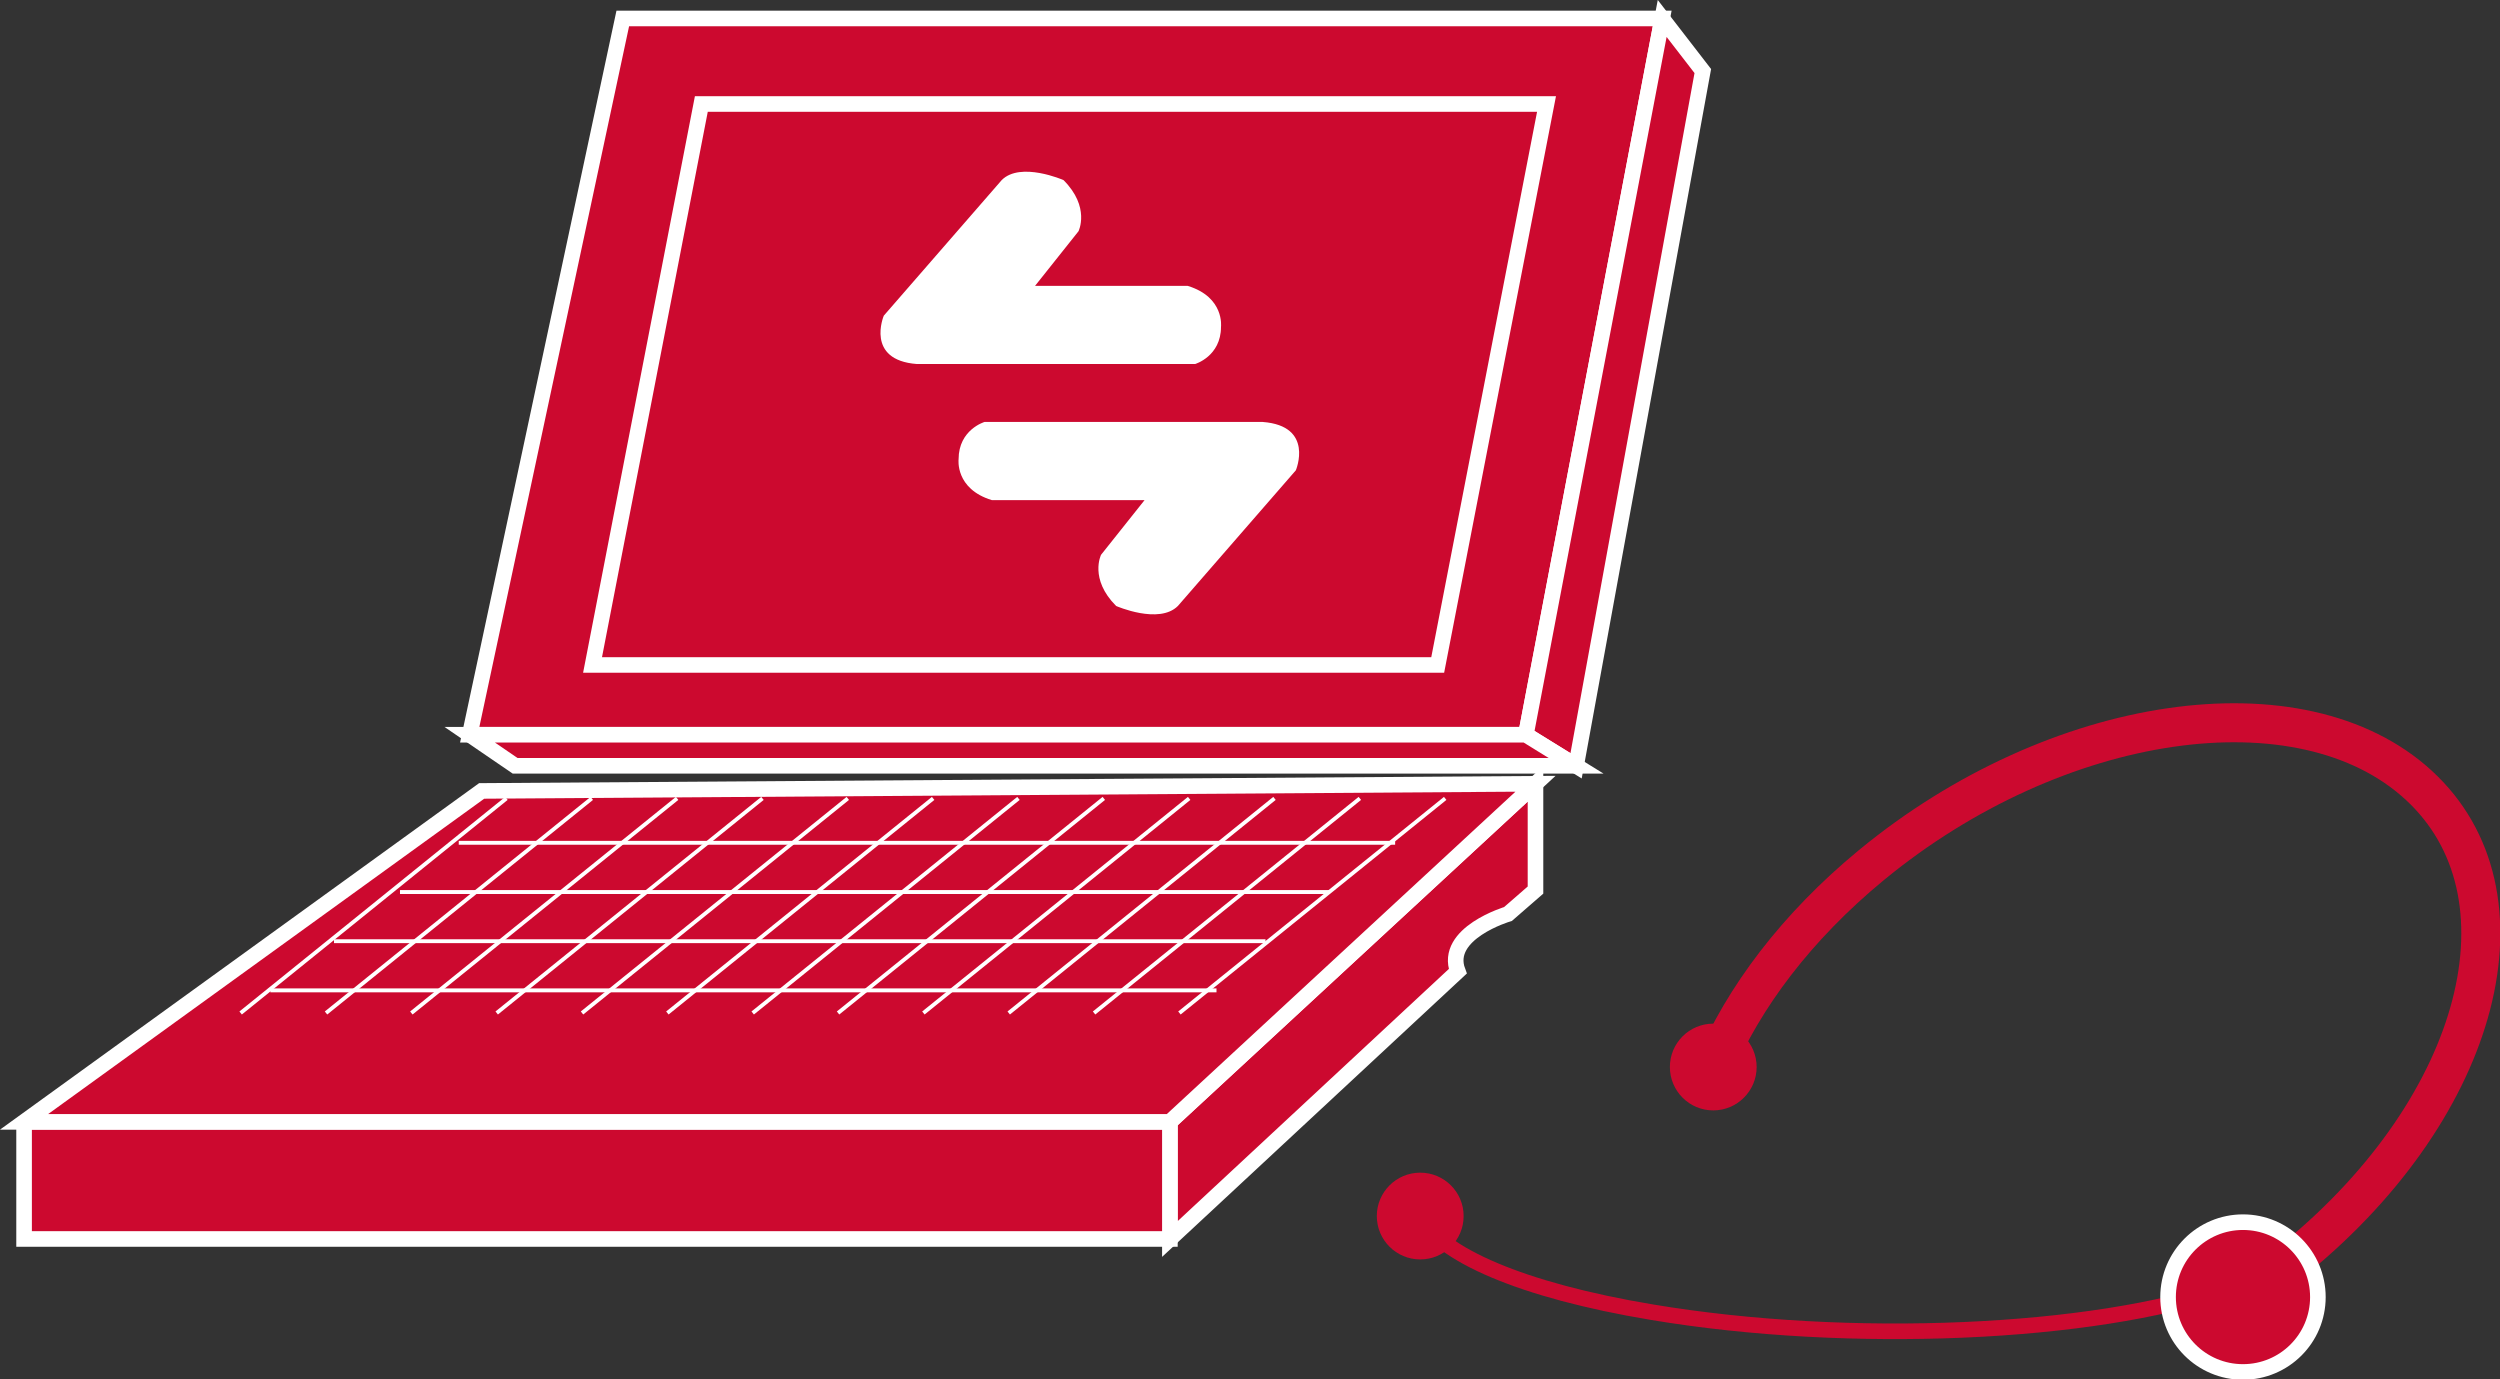 <?xml version="1.0" encoding="UTF-8" standalone="no"?>
<svg
   xmlns:dc="http://purl.org/dc/elements/1.1/"
   xmlns:cc="http://creativecommons.org/ns#"
   xmlns:rdf="http://www.w3.org/1999/02/22-rdf-syntax-ns#"
   xmlns:svg="http://www.w3.org/2000/svg"
   xmlns="http://www.w3.org/2000/svg"
   xmlns:sodipodi="http://sodipodi.sourceforge.net/DTD/sodipodi-0.dtd"
   xmlns:inkscape="http://www.inkscape.org/namespaces/inkscape"
   viewBox="0 0 85.44 47.133"
   height="47.133"
   width="85.44"
   xml:space="preserve"
   id="svg2"
   version="1.1"
   sodipodi:docname="ip_communicator.svg"
   inkscape:version="0.92.3 (2405546, 2018-03-11)"><rect x="0" y="0" width="85.44" height="47.133" fill="#333333" stroke="none"/><sodipodi:namedview
     pagecolor="#ffffff"
     bordercolor="#666666"
     borderopacity="1"
     objecttolerance="10"
     gridtolerance="10"
     guidetolerance="10"
     inkscape:pageopacity="0"
     inkscape:pageshadow="2"
     inkscape:window-width="1551"
     inkscape:window-height="836"
     id="namedview45"
     showgrid="false"
     inkscape:zoom="15.68352"
     inkscape:cx="54.110349"
     inkscape:cy="18.46577"
     inkscape:window-x="49"
     inkscape:window-y="27"
     inkscape:window-maximized="1"
     inkscape:current-layer="svg2" /><defs
     id="defs6" /><g
     id="g967"><path
       inkscape:connector-curvature="0"
       d="M 52.148,25.111 56.807,0.631 H 21.284 L 16.053,25.111 h 36.096"
       style="fill:#CC092F;fill-opacity:1;fill-rule:nonzero;stroke:none;stroke-width:0.133"
       id="path14" /><path
       inkscape:connector-curvature="0"
       d="M 52.148,25.111 56.807,0.631 H 21.284 L 16.053,25.111 Z"
       style="fill:none;stroke:#ffffff;stroke-width:0.533;stroke-linecap:butt;stroke-linejoin:miter;stroke-miterlimit:4;stroke-dasharray:none;stroke-opacity:1"
       id="path16" /><path
       inkscape:connector-curvature="0"
       d="m 56.807,0.631 1.388,1.797 -4.331,23.745 -1.716,-1.061 4.659,-24.48"
       style="fill:#CC092F;fill-opacity:1;fill-rule:nonzero;stroke:none;stroke-width:0.133"
       id="path18" /><path
       inkscape:connector-curvature="0"
       d="m 56.807,0.631 1.388,1.797 -4.331,23.745 -1.716,-1.061 z"
       style="fill:none;stroke:#ffffff;stroke-width:0.533;stroke-linecap:butt;stroke-linejoin:miter;stroke-miterlimit:4;stroke-dasharray:none;stroke-opacity:1"
       id="path20" /><path
       inkscape:connector-curvature="0"
       d="m 16.053,25.111 1.552,1.061 H 53.865 L 52.148,25.111 H 16.053"
       style="fill:#CC092F;fill-opacity:1;fill-rule:nonzero;stroke:none;stroke-width:0.133"
       id="path22" /><path
       inkscape:connector-curvature="0"
       d="m 16.053,25.111 1.552,1.061 h 36.26 l -1.716,-1.061 z"
       style="fill:none;stroke:#ffffff;stroke-width:0.533;stroke-linecap:butt;stroke-linejoin:miter;stroke-miterlimit:4;stroke-dasharray:none;stroke-opacity:1"
       id="path24" /><path
       inkscape:connector-curvature="0"
       d="m 52.477,26.786 v 3.633 l -0.94,0.818 c 0,0 -2.206,0.652 -1.716,1.958 l -9.839,9.149 V 38.34 L 52.477,26.786"
       style="fill:#CC092F;fill-opacity:1;fill-rule:nonzero;stroke:none;stroke-width:0.133"
       id="path26" /><path
       inkscape:connector-curvature="0"
       d="m 52.477,26.786 v 3.633 l -0.94,0.818 c 0,0 -2.206,0.652 -1.716,1.958 l -9.839,9.149 v -4.003 z"
       style="fill:none;stroke:#ffffff;stroke-width:0.533;stroke-linecap:butt;stroke-linejoin:miter;stroke-miterlimit:4;stroke-dasharray:none;stroke-opacity:1"
       id="path28" /><path
       inkscape:connector-curvature="0"
       d="M 0.823,42.343 H 39.982 V 38.34 H 0.823 Z"
       style="fill:#CC092F;fill-opacity:1;fill-rule:nonzero;stroke:none;stroke-width:0.133"
       id="path30" /><path
       inkscape:connector-curvature="0"
       d="m 0.823,38.34 v 4.003 H 39.982 V 38.34 H 0.823"
       style="fill:none;stroke:#ffffff;stroke-width:0.533;stroke-linecap:butt;stroke-linejoin:miter;stroke-miterlimit:4;stroke-dasharray:none;stroke-opacity:1"
       id="path32" /><path
       inkscape:connector-curvature="0"
       d="M 16.461,27.031 52.477,26.786 39.982,38.34 H 0.823 L 16.461,27.031"
       style="fill:#CC092F;fill-opacity:1;fill-rule:nonzero;stroke:none;stroke-width:0.133"
       id="path34" /><path
       inkscape:connector-curvature="0"
       d="M 16.461,27.031 52.477,26.786 39.982,38.34 H 0.823 Z"
       style="fill:none;stroke:#ffffff;stroke-width:0.533;stroke-linecap:butt;stroke-linejoin:miter;stroke-miterlimit:4;stroke-dasharray:none;stroke-opacity:1"
       id="path36" /><path
       inkscape:connector-curvature="0"
       d="M 49.135,22.726 52.854,3.554 H 23.969 L 20.251,22.726 h 28.885"
       style="fill:#CC092F;fill-opacity:1;fill-rule:nonzero;stroke:none;stroke-width:0.133"
       id="path38" /><path
       inkscape:connector-curvature="0"
       d="M 49.135,22.726 52.854,3.554 H 23.969 L 20.251,22.726 Z"
       style="fill:none;stroke:#ffffff;stroke-width:0.533;stroke-linecap:butt;stroke-linejoin:miter;stroke-miterlimit:4;stroke-dasharray:none;stroke-opacity:1"
       id="path40" /><path
       inkscape:connector-curvature="0"
       d="M 17.308,27.286 8.224,34.62"
       style="fill:none;stroke:#ffffff;stroke-width:0.133;stroke-linecap:butt;stroke-linejoin:round;stroke-miterlimit:4;stroke-dasharray:none;stroke-opacity:1"
       id="path42" /><path
       inkscape:connector-curvature="0"
       d="m 20.225,27.286 -9.083,7.334"
       style="fill:none;stroke:#ffffff;stroke-width:0.133;stroke-linecap:butt;stroke-linejoin:round;stroke-miterlimit:4;stroke-dasharray:none;stroke-opacity:1"
       id="path44" /><path
       inkscape:connector-curvature="0"
       d="m 23.141,27.286 -9.083,7.334"
       style="fill:none;stroke:#ffffff;stroke-width:0.133;stroke-linecap:butt;stroke-linejoin:round;stroke-miterlimit:4;stroke-dasharray:none;stroke-opacity:1"
       id="path46" /><path
       inkscape:connector-curvature="0"
       d="m 26.058,27.286 -9.083,7.334"
       style="fill:none;stroke:#ffffff;stroke-width:0.133;stroke-linecap:butt;stroke-linejoin:round;stroke-miterlimit:4;stroke-dasharray:none;stroke-opacity:1"
       id="path48" /><path
       inkscape:connector-curvature="0"
       d="M 28.974,27.286 19.891,34.62"
       style="fill:none;stroke:#ffffff;stroke-width:0.133;stroke-linecap:butt;stroke-linejoin:round;stroke-miterlimit:4;stroke-dasharray:none;stroke-opacity:1"
       id="path50" /><path
       inkscape:connector-curvature="0"
       d="m 31.891,27.286 -9.083,7.334"
       style="fill:none;stroke:#ffffff;stroke-width:0.133;stroke-linecap:butt;stroke-linejoin:round;stroke-miterlimit:4;stroke-dasharray:none;stroke-opacity:1"
       id="path52" /><path
       inkscape:connector-curvature="0"
       d="m 34.807,27.286 -9.083,7.334"
       style="fill:none;stroke:#ffffff;stroke-width:0.133;stroke-linecap:butt;stroke-linejoin:round;stroke-miterlimit:4;stroke-dasharray:none;stroke-opacity:1"
       id="path54" /><path
       inkscape:connector-curvature="0"
       d="m 37.724,27.286 -9.083,7.334"
       style="fill:none;stroke:#ffffff;stroke-width:0.133;stroke-linecap:butt;stroke-linejoin:round;stroke-miterlimit:4;stroke-dasharray:none;stroke-opacity:1"
       id="path56" /><path
       inkscape:connector-curvature="0"
       d="m 40.641,27.286 -9.083,7.334"
       style="fill:none;stroke:#ffffff;stroke-width:0.133;stroke-linecap:butt;stroke-linejoin:round;stroke-miterlimit:4;stroke-dasharray:none;stroke-opacity:1"
       id="path58" /><path
       inkscape:connector-curvature="0"
       d="m 43.557,27.286 -9.083,7.334"
       style="fill:none;stroke:#ffffff;stroke-width:0.133;stroke-linecap:butt;stroke-linejoin:round;stroke-miterlimit:4;stroke-dasharray:none;stroke-opacity:1"
       id="path60" /><path
       inkscape:connector-curvature="0"
       d="m 46.474,27.286 -9.083,7.334"
       style="fill:none;stroke:#ffffff;stroke-width:0.133;stroke-linecap:butt;stroke-linejoin:round;stroke-miterlimit:4;stroke-dasharray:none;stroke-opacity:1"
       id="path62" /><path
       inkscape:connector-curvature="0"
       d="m 49.391,27.286 -9.083,7.334"
       style="fill:none;stroke:#ffffff;stroke-width:0.133;stroke-linecap:butt;stroke-linejoin:round;stroke-miterlimit:4;stroke-dasharray:none;stroke-opacity:1"
       id="path64" /><path
       inkscape:connector-curvature="0"
       d="M 9.24,33.847 H 41.575"
       style="fill:none;stroke:#ffffff;stroke-width:0.133;stroke-linecap:butt;stroke-linejoin:round;stroke-miterlimit:4;stroke-dasharray:none;stroke-opacity:1"
       id="path66" /><path
       inkscape:connector-curvature="0"
       d="M 11.415,32.166 H 43.25"
       style="fill:none;stroke:#ffffff;stroke-width:0.133;stroke-linecap:butt;stroke-linejoin:round;stroke-miterlimit:4;stroke-dasharray:none;stroke-opacity:1"
       id="path68" /><path
       inkscape:connector-curvature="0"
       d="M 13.67,30.486 H 45.422"
       style="fill:none;stroke:#ffffff;stroke-width:0.133;stroke-linecap:butt;stroke-linejoin:round;stroke-miterlimit:4;stroke-dasharray:none;stroke-opacity:1"
       id="path70" /><path
       inkscape:connector-curvature="0"
       d="M 15.678,28.804 H 47.68"
       style="fill:none;stroke:#ffffff;stroke-width:0.133;stroke-linecap:butt;stroke-linejoin:round;stroke-miterlimit:4;stroke-dasharray:none;stroke-opacity:1"
       id="path72" /><path
       inkscape:connector-curvature="0"
       d="m 35.372,9.77 h 5.218 c 1.266,0.385 1.139,1.399 1.139,1.399 0,1.011 -0.885,1.272 -0.885,1.272 h -9.508 c -1.772,-0.134 -1.132,-1.652 -1.132,-1.652 l 4.031,-4.635 c 0.643,-0.643 2.11,0 2.11,0 0.925,0.924 0.514,1.749 0.514,1.749 l -1.487,1.869"
       style="fill:#ffffff;fill-opacity:1;fill-rule:nonzero;stroke:none;stroke-width:0.133"
       id="path74" /><path
       inkscape:connector-curvature="0"
       d="m 39.117,17.093 h -5.218 c -1.266,-0.387 -1.138,-1.399 -1.138,-1.399 0,-1.013 0.886,-1.273 0.886,-1.273 h 9.507 c 1.773,0.134 1.133,1.652 1.133,1.652 L 40.255,20.71 c -0.644,0.643 -2.11,0 -2.11,0 -0.927,-0.928 -0.515,-1.75 -0.515,-1.75 l 1.486,-1.867"
       style="fill:#ffffff;fill-opacity:1;fill-rule:nonzero;stroke:none;stroke-width:0.133"
       id="path76" /><path
       inkscape:connector-curvature="0"
       d="m 50.021,41.559 c 0,0.82 -0.662,1.483 -1.484,1.483 -0.818,0 -1.483,-0.662 -1.483,-1.483 0,-0.818 0.665,-1.482 1.483,-1.482 0.822,0 1.484,0.665 1.484,1.482"
       style="fill:#CC092F;fill-opacity:1;fill-rule:nonzero;stroke:none;stroke-width:0.133"
       id="path78" /><path
       inkscape:connector-curvature="0"
       d="M 76.064,44.031 C 71.542,45.592 63.231,45.98 56.456,44.845 51.99,44.101 49.198,42.861 48.539,41.559"
       style="fill:none;stroke:#CC092F;stroke-width:0.533;stroke-linecap:butt;stroke-linejoin:round;stroke-miterlimit:4;stroke-dasharray:none;stroke-opacity:1"
       id="path80" /><path
       inkscape:connector-curvature="0"
       d="m 58.58,36.481 c 1.004,-2.391 2.827,-4.815 5.373,-6.912 6.318,-5.206 14.695,-6.429 18.712,-2.731 4.017,3.697 2.155,10.913 -4.162,16.119 -0.599,0.495 -1.216,0.951 -1.846,1.371"
       style="fill:none;stroke:#CC092F;stroke-width:1.333;stroke-linecap:butt;stroke-linejoin:round;stroke-miterlimit:4;stroke-dasharray:none;stroke-opacity:1"
       id="path82" /><path
       inkscape:connector-curvature="0"
       d="m 79.216,44.329 c 0,1.415 -1.146,2.559 -2.56,2.559 -1.413,0 -2.56,-1.144 -2.56,-2.559 0,-1.414 1.147,-2.56 2.56,-2.56 1.414,0 2.56,1.146 2.56,2.56"
       style="fill:#CC092F;fill-opacity:1;fill-rule:nonzero;stroke:none;stroke-width:0.133"
       id="path84" /><path
       inkscape:connector-curvature="0"
       d="m 79.216,44.329 c 0,1.415 -1.146,2.559 -2.56,2.559 -1.413,0 -2.56,-1.144 -2.56,-2.559 0,-1.414 1.147,-2.56 2.56,-2.56 1.414,0 2.56,1.146 2.56,2.56 z"
       style="fill:none;stroke:#ffffff;stroke-width:0.533;stroke-linecap:butt;stroke-linejoin:miter;stroke-miterlimit:4;stroke-dasharray:none;stroke-opacity:1"
       id="path86" /><path
       inkscape:connector-curvature="0"
       d="m 60.035,36.466 c 0,0.819 -0.666,1.483 -1.483,1.483 -0.819,0 -1.482,-0.664 -1.482,-1.483 0,-0.818 0.663,-1.482 1.482,-1.482 0.818,0 1.483,0.665 1.483,1.482"
       style="fill:#CC092F;fill-opacity:1;fill-rule:nonzero;stroke:none;stroke-width:0.133"
       id="path88" /></g></svg>